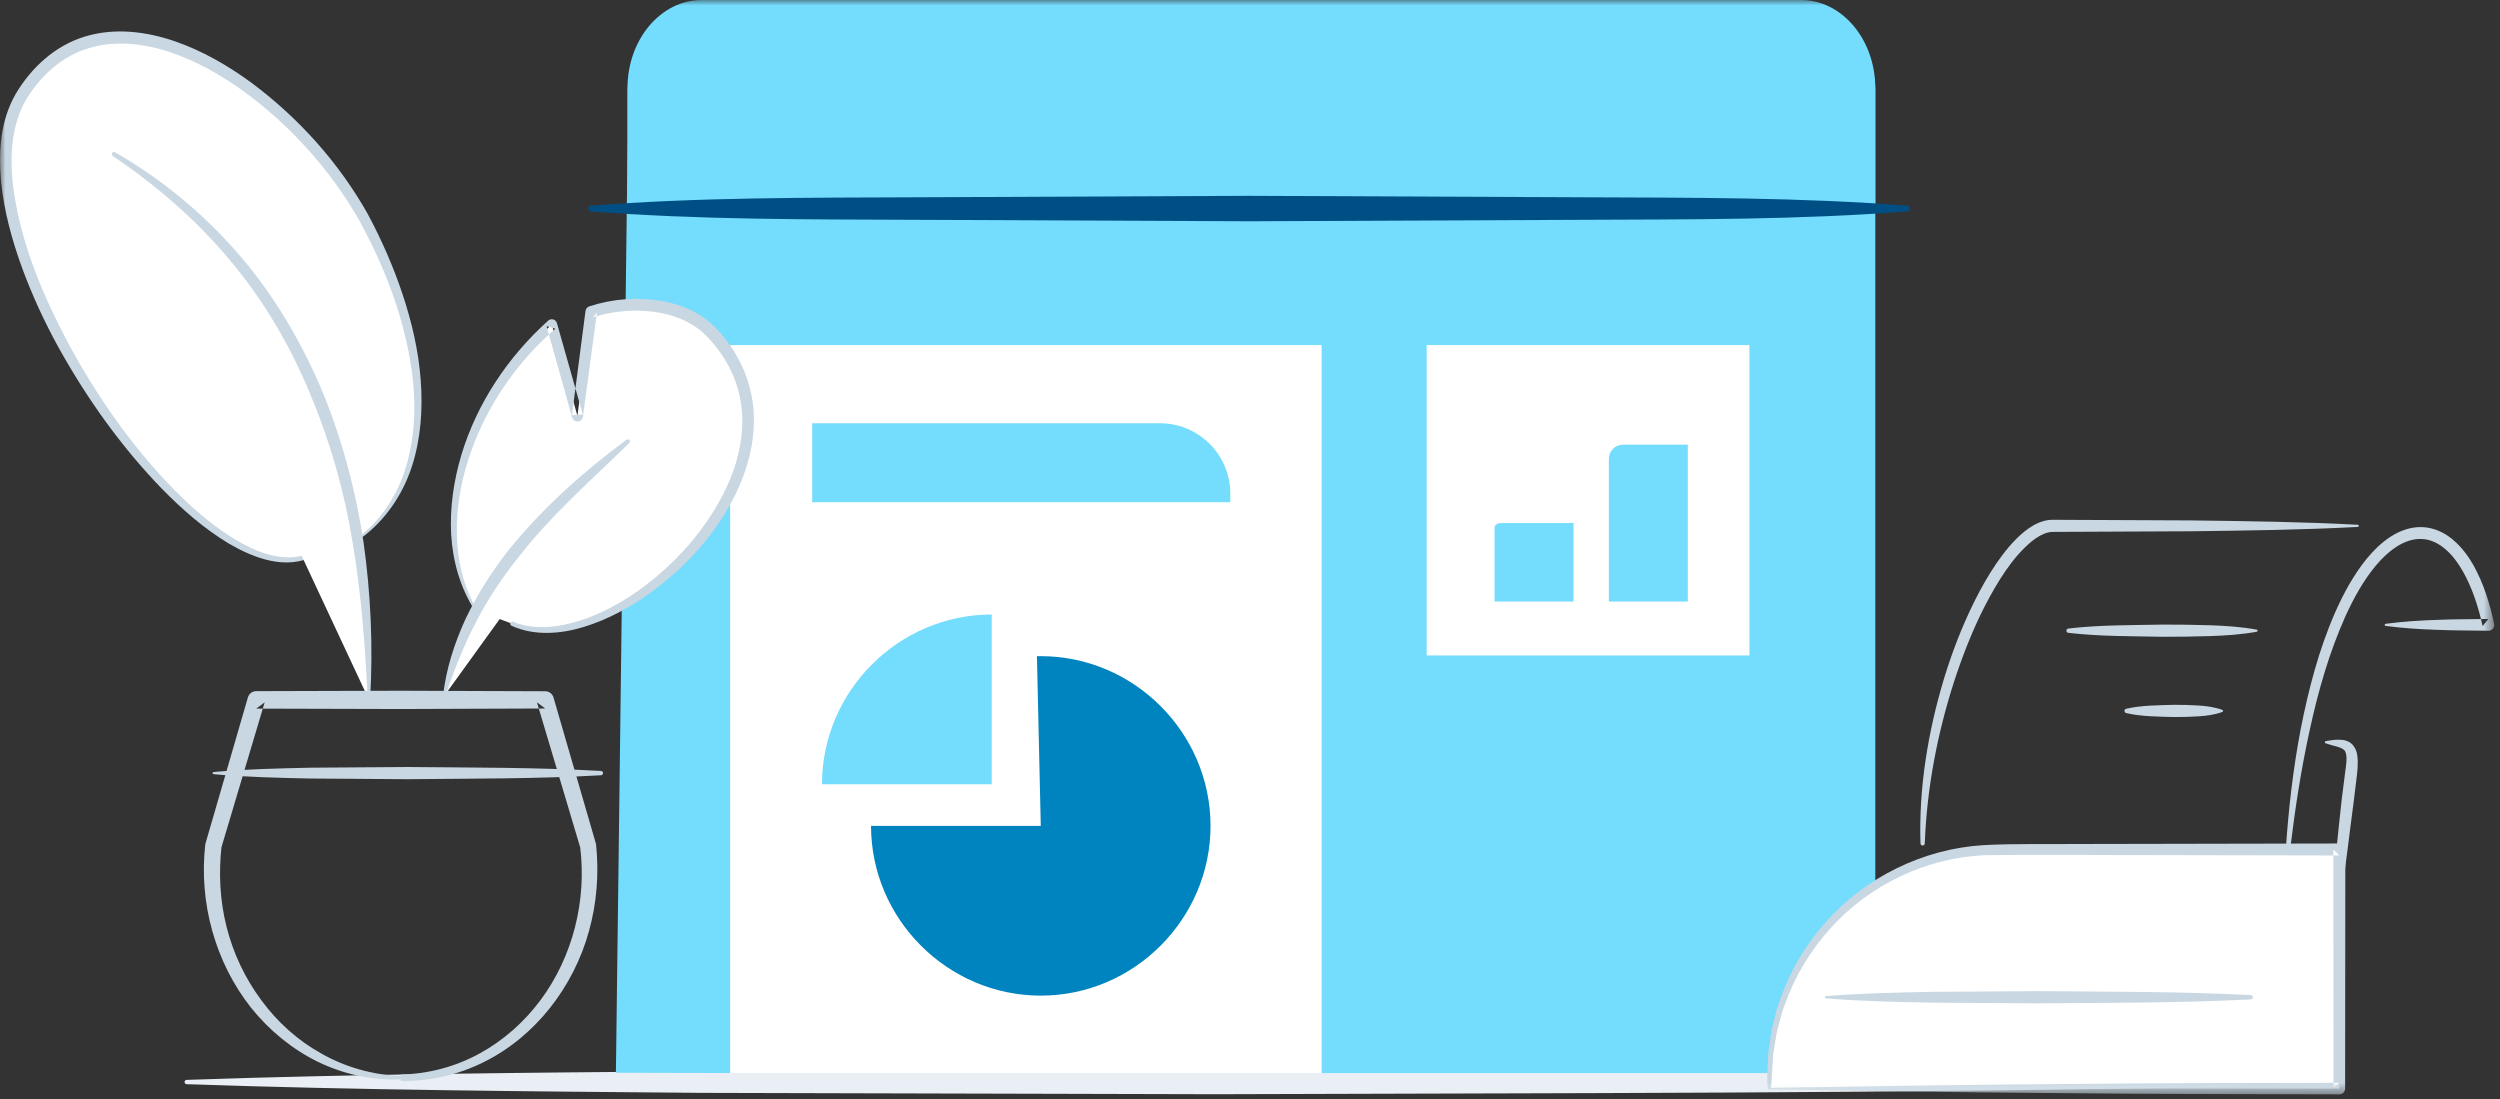 
<svg width="232px" height="102px" viewBox="0 0 232 102" version="1.1" xmlns="http://www.w3.org/2000/svg" xmlns:xlink="http://www.w3.org/1999/xlink">
    <rect x="0" y="0" width="232" height="102" fill="#333333" stroke="none"/>
    <!-- Generator: Sketch 49 (51002) - http://www.bohemiancoding.com/sketch -->
    <desc>Created with Sketch.</desc>
    <defs>
        <polygon id="path-1" points="0 101.559 231.47 101.559 231.47 0 0 0"></polygon>
    </defs>
    <g id="Stats" stroke="none" stroke-width="1" fill="none" fill-rule="evenodd">
        <g id="Stats@2x" transform="translate(-72, -2729)">
            <g id="Driving-directions-requests" transform="translate(0, 2534)">
                <g id="Illustration" transform="translate(72, 195)">
                    <path d="M17.32,100.213 C33.227,99.662 49.135,99.546 65.043,99.407 L112.765,99.281 C144.58,99.401 176.395,99.334 208.21,100.013 C208.43,100.017 208.606,100.201 208.601,100.421 C208.596,100.636 208.423,100.808 208.21,100.814 C176.395,101.493 144.58,101.424 112.765,101.544 L65.043,101.418 C49.135,101.279 33.227,101.163 17.32,100.612 C17.21,100.609 17.124,100.516 17.128,100.406 C17.131,100.3 17.216,100.216 17.32,100.213" id="Fill-1" fill="#E9EFF4"></path>
                    <path d="M57.156,99.552 L58.25,12.801 L58.25,8.44 C58.25,4.631 61.336,1.544 65.143,1.544 L167.134,1.544 C170.941,1.544 174.028,4.631 174.028,8.44 L174.028,99.58 L68.694,99.58" id="Fill-3" fill="#74DCFC"></path>
                    <mask id="mask-2" fill="white">
                        <use xlink:href="#path-1"></use>
                    </mask>
                    <g id="Clip-6"></g>
                    <polygon id="Fill-5" fill="#FFFFFF" mask="url(#mask-2)" points="67.76 99.581 122.647 99.581 122.647 32.023 67.76 32.023"></polygon>
                    <polygon id="Fill-7" fill="#FFFFFF" mask="url(#mask-2)" points="132.395 60.827 162.345 60.827 162.345 32.023 132.395 32.023"></polygon>
                    <polygon id="Fill-8" fill="#74DCFC" mask="url(#mask-2)" points="132.395 84.69 162.345 84.69 162.345 69.644 132.395 69.644"></polygon>
                    <path d="M58.23,19.607 L58.23,13.362 L58.23,8.185 C58.23,3.665 61.317,0 65.126,0 L167.133,0 C170.942,0 174.029,3.665 174.029,8.185 L174.029,19.607 L58.23,19.607 Z" id="Fill-9" fill="#74DCFC" mask="url(#mask-2)"></path>
                    <path d="M177.2,19.603 C166.986,20.412 156.771,20.352 146.556,20.4 L115.914,20.534 L85.27,20.4 C75.055,20.352 64.842,20.413 54.627,19.603 L54.627,19.103 C64.842,18.293 75.055,18.354 85.27,18.307 L115.914,18.172 L146.556,18.307 C156.771,18.354 166.986,18.295 177.2,19.103 L177.2,19.603 Z" id="Fill-10" fill="#004F84" mask="url(#mask-2)"></path>
                    <path d="M96.584,76.643 L80.832,76.643 C80.832,85.285 87.943,92.395 96.584,92.395 C105.226,92.395 112.337,85.285 112.337,76.643 C112.337,68.001 105.226,60.891 96.584,60.891 C96.465,60.891 96.346,60.892 96.227,60.895 L96.584,76.643 Z" id="Fill-11" fill="#0084C0" mask="url(#mask-2)"></path>
                    <path d="M92.032,72.778 L92.032,57.026 C83.39,57.026 76.28,64.136 76.28,72.778 L92.032,72.778 Z" id="Fill-12" fill="#74DCFC" mask="url(#mask-2)"></path>
                    <path d="M146.025,55.82 L138.697,55.82 L138.697,48.944 C138.697,48.722 138.965,48.543 139.297,48.543 L146.025,48.543 L146.025,55.82 Z" id="Fill-13" fill="#74DCFC" mask="url(#mask-2)"></path>
                    <path d="M156.628,55.82 L149.3,55.82 L149.3,42.58 C149.3,41.854 149.888,41.266 150.613,41.266 L156.628,41.266 L156.628,55.82 Z" id="Fill-14" fill="#74DCFC" mask="url(#mask-2)"></path>
                    <path d="M215.827,68.778 C216.231,68.701 216.629,68.639 217.06,68.644 C217.462,68.641 218.075,68.728 218.433,69.253 C218.771,69.746 218.784,70.239 218.801,70.669 C218.803,71.1 218.778,71.536 218.723,71.924 C218.54,73.508 218.339,75.089 218.128,76.669 C217.921,78.25 217.741,79.834 217.512,81.413 C217.306,82.995 217.047,84.571 216.752,86.144 C216.731,86.254 216.627,86.325 216.517,86.305 C216.42,86.287 216.352,86.2 216.353,86.104 C216.384,84.502 216.463,82.905 216.602,81.314 C216.72,79.72 216.895,78.133 217.057,76.544 C217.216,74.955 217.397,73.367 217.616,71.784 C217.665,71.382 217.729,71.023 217.75,70.657 C217.771,70.3 217.742,69.95 217.645,69.761 C217.582,69.571 217.327,69.43 216.964,69.309 C216.604,69.206 216.203,69.114 215.812,68.978 C215.759,68.96 215.729,68.9 215.748,68.846 C215.761,68.81 215.792,68.785 215.827,68.778" id="Fill-15" fill="#C8D7E2" mask="url(#mask-2)"></path>
                    <path d="M221.388,57.887 C222.977,57.678 224.566,57.577 226.155,57.524 C227.743,57.452 229.332,57.471 230.921,57.441 L230.388,58.102 C229.992,56.313 229.425,54.553 228.542,52.999 C227.684,51.477 226.36,50.075 224.729,50.017 C223.101,49.95 221.585,51.158 220.456,52.511 C219.309,53.901 218.413,55.522 217.651,57.196 C216.146,60.565 215.117,64.162 214.332,67.8 C213.532,71.439 212.97,75.137 212.524,78.85 C212.511,78.959 212.411,79.038 212.302,79.025 C212.196,79.012 212.118,78.918 212.125,78.813 C212.372,75.07 212.803,71.33 213.51,67.631 C214.242,63.942 215.191,60.266 216.723,56.78 C217.498,55.045 218.412,53.349 219.641,51.835 C220.266,51.089 220.964,50.38 221.816,49.826 C222.657,49.277 223.684,48.874 224.772,48.917 C225.858,48.949 226.882,49.439 227.655,50.105 C228.439,50.772 229.04,51.584 229.528,52.436 C230.484,54.153 231.055,56.007 231.455,57.871 L231.458,57.882 C231.52,58.172 231.335,58.458 231.045,58.521 C231.004,58.53 230.961,58.533 230.921,58.533 C229.332,58.502 227.743,58.521 226.155,58.449 C224.566,58.396 222.977,58.296 221.388,58.086 C221.332,58.079 221.294,58.029 221.301,57.974 C221.307,57.927 221.344,57.893 221.388,57.887" id="Fill-16" fill="#C8D7E2" mask="url(#mask-2)"></path>
                    <path d="M218.801,48.899 C213.663,49.175 208.523,49.235 203.383,49.301 L195.674,49.337 L191.82,49.355 C191.192,49.38 190.47,49.309 190.04,49.42 C189.54,49.545 189.037,49.847 188.572,50.21 C186.717,51.744 185.371,53.987 184.209,56.21 C183.053,58.463 182.127,60.842 181.336,63.26 C179.776,68.106 178.812,73.161 178.619,78.272 C178.616,78.382 178.524,78.469 178.413,78.466 C178.308,78.462 178.224,78.377 178.22,78.272 C178.059,73.101 178.914,67.924 180.406,62.968 C181.161,60.489 182.103,58.062 183.264,55.73 C183.848,54.566 184.489,53.425 185.229,52.337 C185.975,51.253 186.797,50.2 187.869,49.325 C188.409,48.897 189.024,48.503 189.777,48.32 C190.144,48.219 190.591,48.236 190.877,48.238 L191.84,48.243 L195.691,48.26 L203.394,48.295 C208.53,48.363 213.664,48.422 218.801,48.699 C218.857,48.702 218.899,48.749 218.896,48.804 C218.893,48.856 218.852,48.896 218.801,48.899" id="Fill-17" fill="#C8D7E2" mask="url(#mask-2)"></path>
                    <path d="M209.422,58.627 C207.965,58.889 206.508,58.983 205.051,59.031 C203.595,59.072 202.138,59.102 200.681,59.093 C197.767,59.032 194.853,59.066 191.94,58.727 C191.829,58.715 191.749,58.614 191.763,58.505 C191.774,58.41 191.849,58.339 191.94,58.328 C194.853,57.987 197.767,58.023 200.681,57.962 C202.138,57.953 203.595,57.981 205.051,58.023 C206.508,58.072 207.965,58.166 209.422,58.428 C209.478,58.438 209.514,58.489 209.504,58.545 C209.496,58.589 209.462,58.62 209.422,58.627" id="Fill-18" fill="#C8D7E2" mask="url(#mask-2)"></path>
                    <path d="M206.226,66.074 C205.483,66.338 204.74,66.431 203.997,66.477 C203.253,66.52 202.511,66.548 201.768,66.541 C201.025,66.53 200.282,66.502 199.539,66.465 C198.795,66.42 198.053,66.347 197.31,66.174 C197.2,66.148 197.13,66.038 197.157,65.928 C197.175,65.848 197.236,65.792 197.31,65.774 C198.053,65.6 198.795,65.528 199.539,65.483 C200.282,65.446 201.025,65.419 201.768,65.407 C202.511,65.4 203.253,65.428 203.997,65.47 C204.74,65.517 205.483,65.61 206.226,65.874 C206.281,65.893 206.31,65.954 206.29,66.01 C206.279,66.041 206.254,66.063 206.226,66.074" id="Fill-19" fill="#C8D7E2" mask="url(#mask-2)"></path>
                    <path d="M164.207,101.021 L217.09,101.021 L217.09,78.832 L185.358,78.832 C173.677,78.832 164.207,88.301 164.207,99.983 L164.207,101.021 Z" id="Fill-20" fill="#FFFFFF" mask="url(#mask-2)"></path>
                    <path d="M164.062,101.091 C164.028,100.737 163.999,100.361 163.997,99.991 L164.039,98.949 L164.081,97.908 C164.107,97.563 164.172,97.22 164.216,96.875 C164.306,96.186 164.403,95.496 164.595,94.825 C164.757,94.149 164.916,93.47 165.175,92.821 C166.078,90.187 167.507,87.728 169.364,85.64 C173.053,81.436 178.456,78.766 184.072,78.428 C186.873,78.279 189.584,78.354 192.345,78.324 L200.593,78.308 L217.09,78.275 C217.397,78.275 217.646,78.523 217.647,78.829 L217.647,78.831 L217.627,101.021 C217.628,101.317 217.389,101.558 217.093,101.559 L217.09,101.559 C208.217,101.532 199.322,101.534 190.477,101.436 C181.62,101.374 172.828,101.227 164.136,101.092 L164.062,101.091 Z M164.34,100.949 C173.255,100.815 182.071,100.668 190.821,100.607 C199.603,100.508 208.335,100.509 217.09,100.484 L216.552,101.021 L216.534,78.831 L217.09,79.388 L200.593,79.355 C195.108,79.365 189.567,79.286 184.126,79.362 C178.75,79.612 173.519,82.098 169.894,86.115 C168.079,88.114 166.641,90.465 165.71,93.011 C165.444,93.637 165.277,94.295 165.106,94.952 C164.904,95.603 164.796,96.273 164.695,96.945 C164.645,97.281 164.574,97.614 164.541,97.952 L164.48,98.971 L164.417,99.988 C164.416,100.282 164.386,100.565 164.349,100.879 L164.34,100.949 Z" id="Fill-21" fill="#C8D7E2" mask="url(#mask-2)"></path>
                    <path d="M169.44,92.444 C172.727,92.169 176.014,92.111 179.3,92.042 L189.161,91.978 C195.736,92.039 202.309,92.005 208.881,92.344 C208.994,92.35 209.077,92.444 209.072,92.554 C209.066,92.658 208.983,92.739 208.881,92.744 C202.309,93.084 195.736,93.049 189.161,93.11 L179.3,93.047 C176.014,92.978 172.727,92.92 169.44,92.644 C169.386,92.639 169.345,92.591 169.349,92.536 C169.353,92.486 169.393,92.448 169.44,92.444" id="Fill-22" fill="#C8D7E2" mask="url(#mask-2)"></path>
                    <path d="M33.455,49.852 C40.247,44.665 40.587,33.509 34.251,21.122 C27.915,8.734 10.292,-3.854 2.147,8.63 C-5.997,21.115 18.82,56.913 29.059,51.392" id="Fill-23" fill="#FFFFFF" mask="url(#mask-2)"></path>
                    <path d="M33.395,49.773 C35.496,48.11 36.968,45.764 37.707,43.225 C38.459,40.682 38.594,37.986 38.326,35.349 C37.754,30.062 35.826,24.965 33.265,20.321 C30.618,15.733 26.98,11.684 22.713,8.546 C20.575,6.993 18.251,5.669 15.77,4.837 C13.303,4.016 10.616,3.721 8.183,4.49 C5.742,5.217 3.735,7.063 2.415,9.259 C1.128,11.45 0.924,14.169 1.16,16.761 C1.714,22.012 3.798,27.049 6.278,31.75 C8.803,36.449 11.865,40.894 15.521,44.787 C17.355,46.72 19.355,48.517 21.599,49.925 C22.724,50.617 23.917,51.214 25.187,51.527 C26.446,51.835 27.811,51.821 28.963,51.216 C29.062,51.165 29.182,51.203 29.234,51.3 C29.285,51.396 29.248,51.515 29.154,51.568 C27.915,52.267 26.416,52.32 25.074,52.03 C23.714,51.737 22.457,51.148 21.273,50.467 C18.925,49.058 16.872,47.245 14.977,45.309 C11.208,41.405 8.048,36.953 5.416,32.216 C4.109,29.84 2.969,27.369 2.033,24.814 C1.106,22.258 0.38,19.606 0.099,16.864 C-0.156,14.149 0.013,11.215 1.464,8.703 C2.885,6.307 5.088,4.244 7.844,3.403 C10.59,2.552 13.517,2.914 16.12,3.793 C18.743,4.685 21.142,6.074 23.343,7.686 C27.721,10.949 31.433,15.084 34.119,19.841 C35.408,22.248 36.502,24.731 37.361,27.314 C38.218,29.892 38.842,32.563 39.044,35.286 C39.249,37.998 39.054,40.777 38.194,43.379 C37.331,45.973 35.714,48.328 33.516,49.932 C33.472,49.964 33.409,49.955 33.376,49.911 C33.344,49.867 33.353,49.806 33.395,49.773" id="Fill-24" fill="#C8D7E2" mask="url(#mask-2)"></path>
                    <path d="M44.171,56.635 C39.76,49.609 42.608,37.678 51.204,30.13 L53.586,38.599 L54.864,28.937 C58.138,27.817 63.286,27.914 66.056,30.861 C77.499,43.034 56.904,62.026 47.551,57.887" id="Fill-25" fill="#FFFFFF" mask="url(#mask-2)"></path>
                    <path d="M44.086,56.688 C42.726,54.6 42.019,52.116 41.87,49.625 C41.732,47.125 42.101,44.614 42.815,42.219 C44.262,37.42 47.144,33.102 50.874,29.754 C51.078,29.572 51.392,29.588 51.575,29.792 C51.627,29.85 51.663,29.917 51.683,29.987 L51.686,29.996 L54.082,38.459 L53.075,38.532 L54.333,28.867 L54.334,28.861 C54.36,28.654 54.505,28.492 54.69,28.43 C56.907,27.704 59.262,27.539 61.555,27.957 C62.697,28.177 63.826,28.566 64.848,29.183 C65.888,29.791 66.729,30.689 67.415,31.592 C68.826,33.425 69.747,35.682 69.92,38.006 C70.114,40.333 69.622,42.651 68.756,44.76 C66.989,48.996 63.857,52.49 60.206,55.12 C58.363,56.42 56.354,57.514 54.179,58.18 C52.032,58.836 49.589,59.036 47.471,58.07 C47.37,58.024 47.325,57.906 47.371,57.805 C47.416,57.708 47.533,57.664 47.632,57.705 C49.652,58.528 51.934,58.211 53.976,57.54 C56.045,56.856 57.969,55.756 59.726,54.459 C63.211,51.834 66.139,48.369 67.798,44.371 C68.602,42.372 69.035,40.214 68.843,38.098 C68.668,35.981 67.828,33.957 66.52,32.279 C65.852,31.426 65.145,30.673 64.262,30.148 C63.383,29.609 62.381,29.252 61.344,29.046 C59.268,28.65 57.046,28.794 55.038,29.444 L55.396,29.007 L54.097,38.667 C54.061,38.949 53.802,39.148 53.52,39.111 C53.31,39.084 53.146,38.93 53.091,38.739 L50.723,30.266 L51.534,30.506 C47.877,33.675 45.049,37.829 43.526,42.443 C42.764,44.745 42.34,47.172 42.399,49.602 C42.436,52.026 43.011,54.47 44.255,56.582 C44.284,56.629 44.269,56.691 44.222,56.719 C44.176,56.747 44.115,56.732 44.086,56.688" id="Fill-26" fill="#C8D7E2" mask="url(#mask-2)"></path>
                    <path d="M41.213,64.593 C43.553,54.107 50.481,47.568 58.265,40.965" id="Fill-27" fill="#FFFFFF" mask="url(#mask-2)"></path>
                    <path d="M41.116,64.571 C41.392,62.084 42.176,59.663 43.228,57.38 C44.321,55.113 45.678,52.975 47.23,51.003 C50.404,47.104 54.144,43.759 58.135,40.813 C58.223,40.747 58.349,40.766 58.415,40.855 C58.475,40.936 58.465,41.05 58.393,41.118 C54.846,44.578 51.116,47.832 48.116,51.706 C46.593,53.614 45.224,55.646 44.129,57.825 C42.987,59.983 42.122,62.269 41.31,64.615 C41.293,64.668 41.235,64.696 41.183,64.677 C41.137,64.662 41.11,64.617 41.116,64.571" id="Fill-28" fill="#C8D7E2" mask="url(#mask-2)"></path>
                    <path d="M34.243,64.948 C34.597,37.53 23.68,22.341 10.569,14.304" id="Fill-29" fill="#FFFFFF" mask="url(#mask-2)"></path>
                    <path d="M34.143,64.947 C33.88,60.063 33.552,55.208 32.735,50.418 C31.967,45.625 30.631,40.931 28.753,36.477 C26.892,32.02 24.429,27.795 21.3,24.104 C18.195,20.394 14.504,17.193 10.464,14.475 C10.372,14.415 10.347,14.291 10.408,14.198 C10.465,14.11 10.583,14.084 10.674,14.134 C14.937,16.571 18.798,19.749 22.044,23.472 C25.299,27.196 27.845,31.506 29.795,36.037 C31.699,40.594 32.989,45.393 33.727,50.259 C34.418,55.132 34.632,60.058 34.343,64.95 C34.34,65.005 34.292,65.047 34.238,65.044 C34.186,65.041 34.146,64.997 34.143,64.947" id="Fill-30" fill="#C8D7E2" mask="url(#mask-2)"></path>
                    <path d="M19.817,71.745 L55.772,71.745" id="Fill-31" fill="#FFFFFF" mask="url(#mask-2)"></path>
                    <path d="M19.817,71.644 C22.814,71.369 25.811,71.311 28.806,71.242 L37.795,71.178 C43.788,71.239 49.779,71.205 55.772,71.544 C55.882,71.55 55.967,71.645 55.961,71.755 C55.955,71.859 55.873,71.939 55.772,71.944 C49.779,72.284 43.788,72.249 37.795,72.31 L28.806,72.247 C25.811,72.178 22.814,72.12 19.817,71.844 C19.762,71.839 19.721,71.79 19.727,71.735 C19.732,71.686 19.77,71.649 19.817,71.644" id="Fill-32" fill="#C8D7E2" mask="url(#mask-2)"></path>
                    <path d="M37.19,99.71 C39.745,99.668 42.27,98.988 44.492,97.773 C46.715,96.56 48.645,94.844 50.151,92.821 C53.17,88.768 54.461,83.545 53.834,78.565 L53.858,78.689 L49.828,65.175 L50.596,65.748 L37.19,65.797 L23.782,65.76 L24.561,65.178 L20.532,78.693 L20.558,78.566 C20.279,81.059 20.413,83.601 21.032,86.036 C21.646,88.471 22.742,90.787 24.244,92.81 C25.73,94.842 27.648,96.576 29.875,97.799 C32.086,99.046 34.611,99.752 37.19,99.859 L37.19,99.71 Z M37.19,100.159 C34.562,100.281 31.89,99.696 29.494,98.534 C27.099,97.357 24.986,95.618 23.309,93.529 C19.971,89.322 18.441,83.748 19.047,78.391 C19.052,78.35 19.059,78.311 19.07,78.273 L19.073,78.264 L23.005,64.72 C23.107,64.367 23.427,64.139 23.776,64.137 L23.782,64.138 L37.19,64.1 L50.596,64.148 L50.602,64.148 C50.962,64.149 51.267,64.393 51.364,64.723 L55.294,78.268 L55.297,78.279 C55.307,78.315 55.316,78.356 55.319,78.392 C55.594,81.07 55.382,83.798 54.663,86.387 C53.955,88.979 52.712,91.417 51.053,93.517 C49.395,95.616 47.294,97.373 44.898,98.56 C42.511,99.754 39.84,100.364 37.19,100.31 L37.19,100.159 Z" id="Fill-33" fill="#C8D7E2" mask="url(#mask-2)"></path>
                    <path d="M75.372,46.605 L75.372,39.277 L107.632,39.277 C111.245,39.277 114.174,42.206 114.174,45.819 L114.174,46.605 L75.372,46.605 Z" id="Fill-34" fill="#74DCFC" mask="url(#mask-2)"></path>
                </g>
            </g>
        </g>
    </g>
</svg>